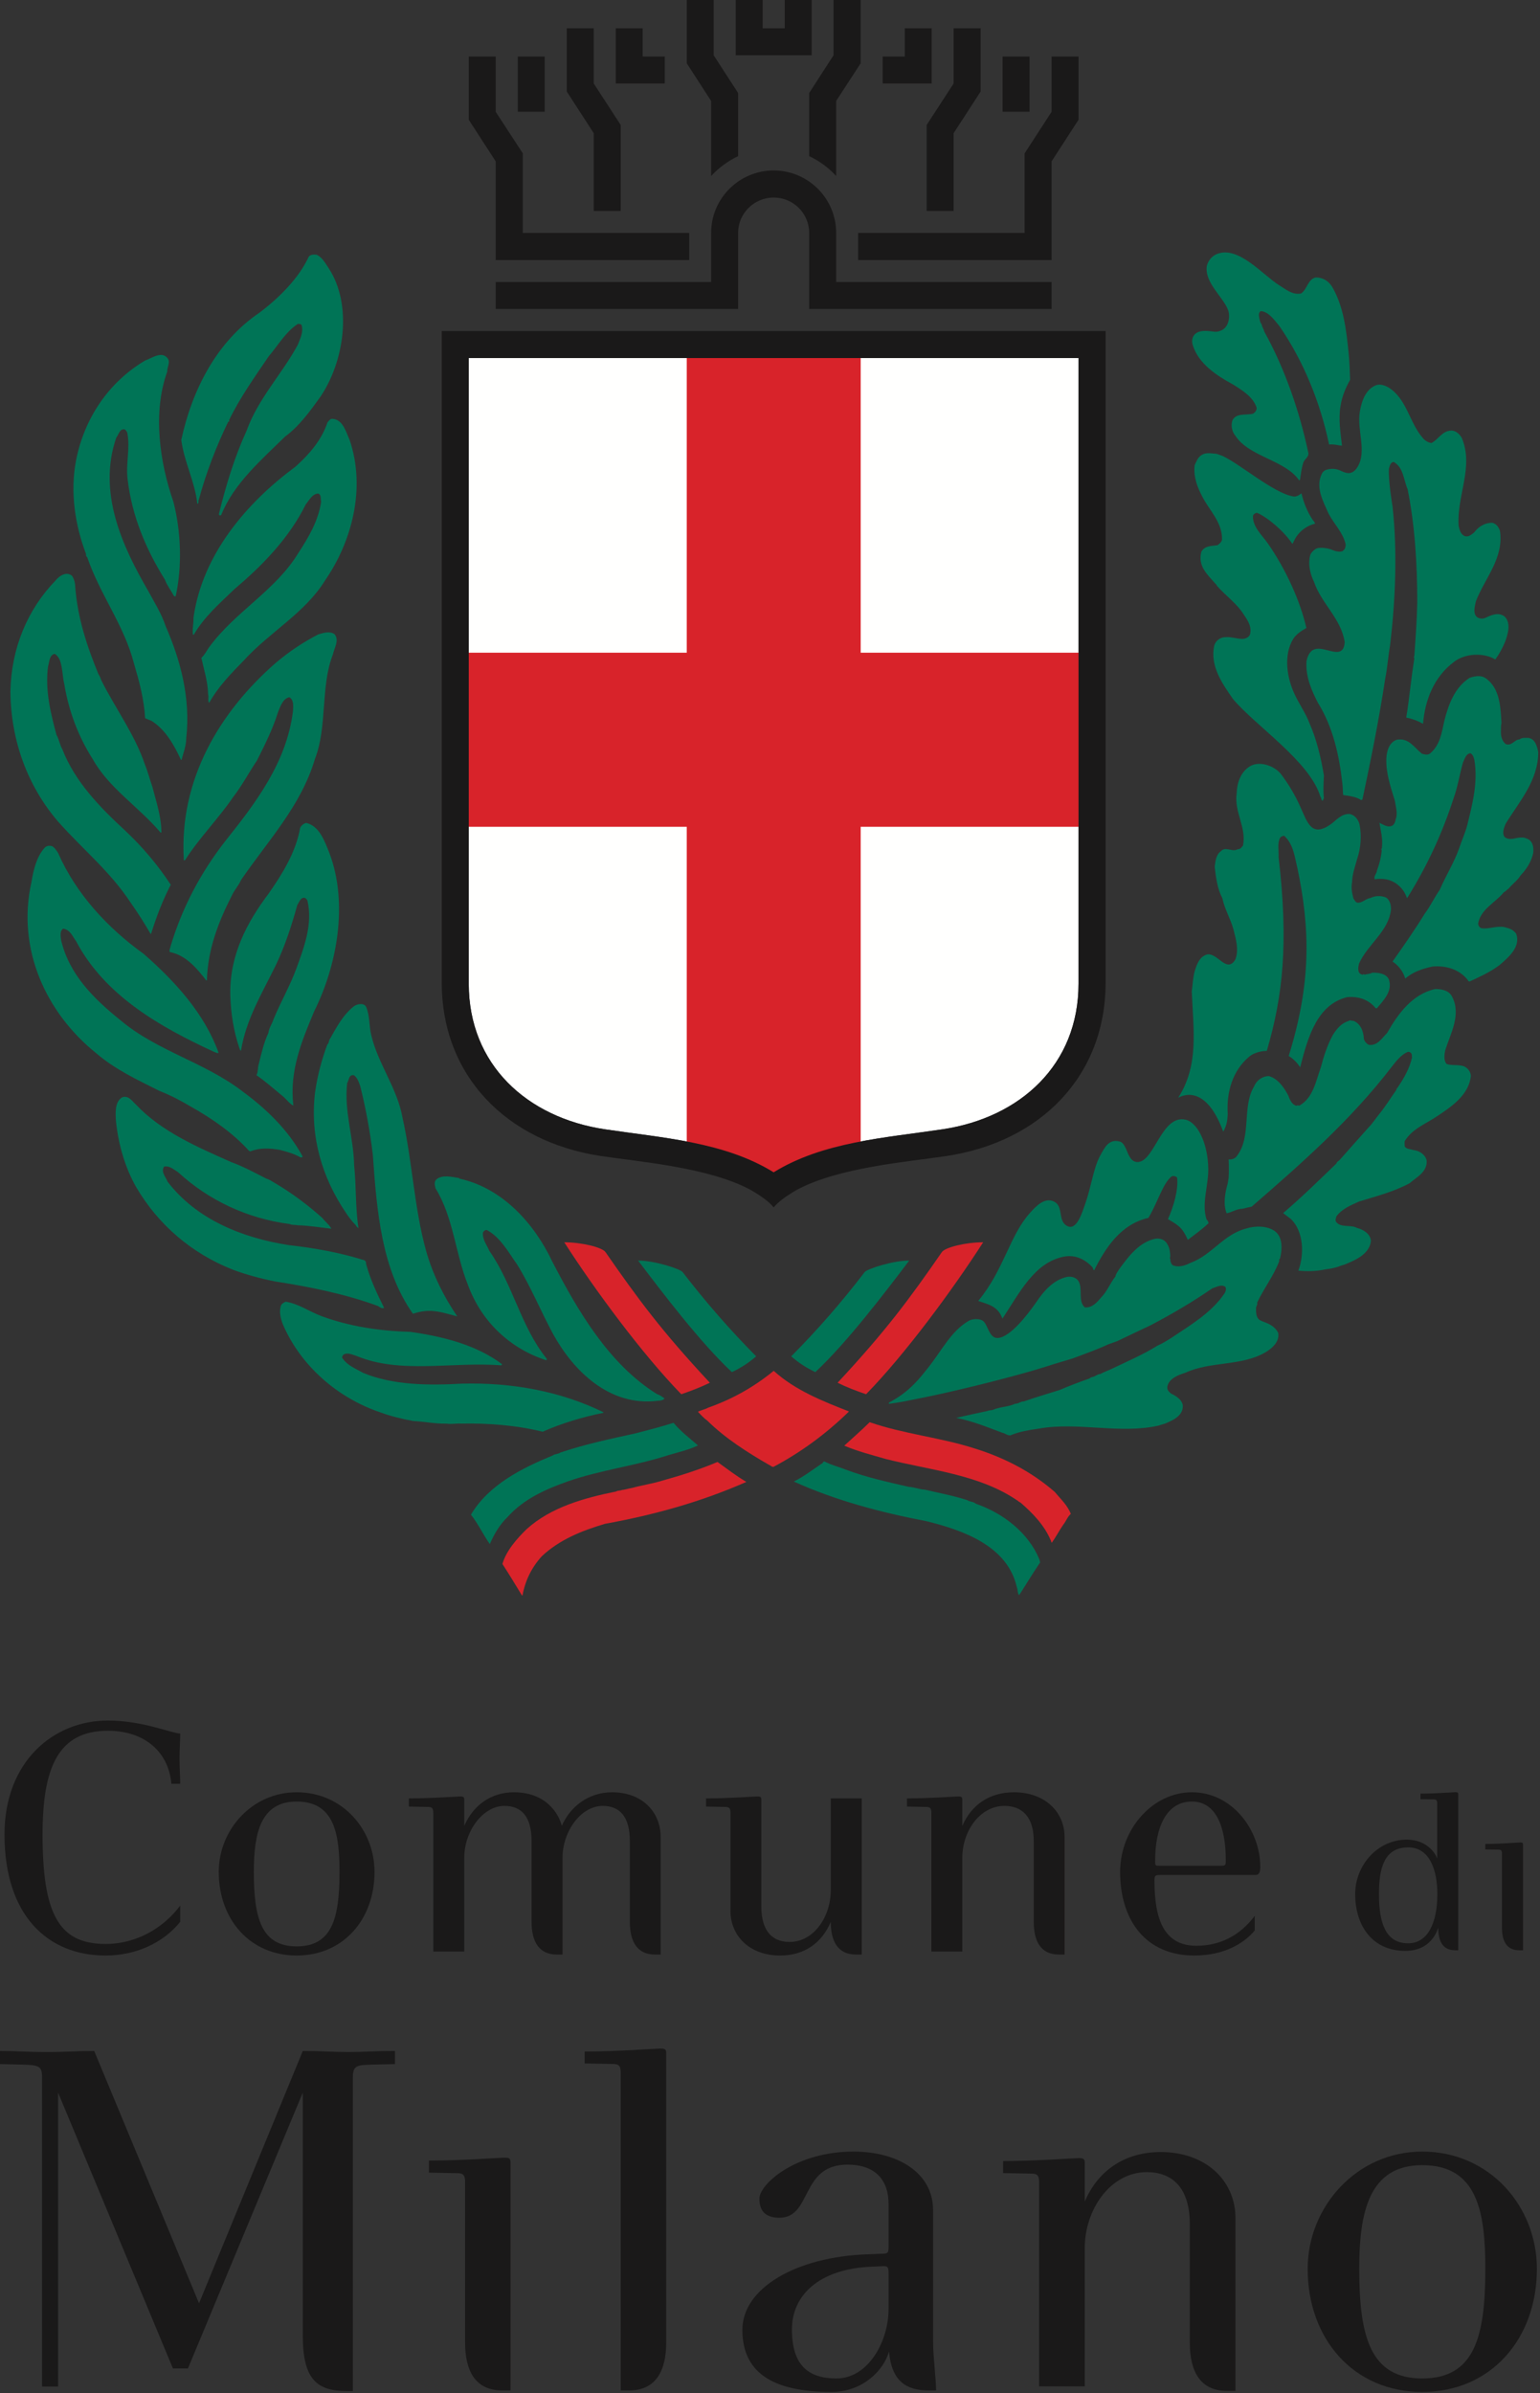 <?xml version="1.0" encoding="UTF-8"?>
<svg width="244px" height="379px" viewBox="0 0 244 379" version="1.1" xmlns="http://www.w3.org/2000/svg" xmlns:xlink="http://www.w3.org/1999/xlink">
    <rect x="0" y="0" width="244" height="379" fill="#333333" stroke="none"/>
    <!-- Generator: Sketch 61.2 (89653) - https://sketch.com -->
    <title>Artboard</title>
    <desc>Created with Sketch.</desc>
    <g id="Artboard" stroke="none" stroke-width="1" fill="none" fill-rule="evenodd">
        <g id="Group-3">
            <g id="Group-2" transform="translate(0, 272.484)" fill="#1A1919">
                <path d="M62.583,54.403 L62.583,52.334 C59.08,52.334 57.654,52.501 55.278,52.501 C52.748,52.501 51.062,52.334 47.973,52.334 L31.535,92.29 L14.929,52.334 C11.83,52.334 10.63,52.501 7.458,52.501 C4.275,52.501 2.767,52.334 -1.42108547e-14,52.334 L-1.42108547e-14,54.403 L3.338,54.483 C6.258,54.554 6.663,54.722 6.663,56.55 L6.663,105.475 L9.205,105.475 L9.205,58.925 L27.401,102.612 L29.776,102.612 L47.973,58.925 L47.973,97.374 C47.973,104.359 50.194,106.198 55.04,106.198 L55.908,106.198 L55.908,56.55 C55.908,54.554 56.561,54.554 59.246,54.483 L62.583,54.403 Z" id="Fill-1"></path>
                <path d="M80.887,106.092 L80.887,70.021 C80.887,69.379 80.731,69.224 79.949,69.224 C79.223,69.224 73.273,69.688 67.964,69.688 L67.964,71.6 L72.489,71.683 C73.439,71.683 73.688,72.073 73.688,73.026 L73.688,98.49 C73.688,103.016 75.328,106.092 79.557,106.092 L80.887,106.092 Z" id="Fill-3"></path>
                <path d="M195.749,106.163 L195.749,78.809 C195.749,72.787 190.962,68.334 183.913,68.334 C178.142,68.334 173.924,71.34 171.869,76.184 L171.869,70.092 C171.869,69.438 171.703,69.295 170.894,69.295 C170.194,69.295 164.244,69.76 158.935,69.76 L158.935,71.671 L163.459,71.753 C164.398,71.753 164.636,72.134 164.636,73.097 L164.636,105.45 L171.869,105.45 L171.869,83.56 C171.869,77.372 175.99,71.517 181.691,71.517 C185.728,71.517 188.516,73.975 188.516,79.759 L188.516,98.549 C188.516,103.076 190.179,106.163 194.383,106.163 L195.749,106.163 Z" id="Fill-5"></path>
                <path d="M105.556,98.49 L105.556,52.726 C105.556,52.084 105.401,51.943 104.618,51.943 C103.893,51.943 97.943,52.417 92.634,52.417 L92.634,54.305 L97.159,54.387 C98.109,54.387 98.346,54.794 98.346,55.743 L98.346,106.092 L99.688,106.092 C103.893,106.092 105.556,103.015 105.556,98.49" id="Fill-7"></path>
                <path d="M148.315,106.092 C148.315,104.359 147.841,100.629 147.841,98.49 L147.841,77.551 C147.841,71.6 142.223,68.262 135.238,68.262 C126.034,68.262 120.32,73.429 120.32,75.721 C120.32,78.014 121.662,78.738 123.492,78.738 C128.717,78.738 126.746,70.329 134.276,70.329 C138.398,70.329 140.786,72.466 140.786,76.601 L140.786,83.264 C140.786,84.357 140.703,84.439 139.586,84.439 L137.389,84.534 C126.199,84.927 117.624,89.857 117.624,96.496 C117.624,103.087 122.161,106.33 131.747,106.33 C136.735,106.33 140.074,102.837 140.857,99.904 C141.259,104.667 143.635,106.092 147.139,106.092 L148.315,106.092 Z M140.786,93.17 C140.786,98.406 137.52,104.193 132.53,104.193 C128.017,104.193 125.475,102.053 125.475,96.425 C125.475,91.032 129.751,86.91 137.851,86.506 L139.586,86.424 C140.703,86.34 140.786,86.506 140.786,87.623 L140.786,93.17 Z" id="Fill-9"></path>
                <path d="M243.508,86.827 C243.508,76.993 236.062,68.262 225.336,68.262 C214.967,68.262 207.188,76.993 207.188,86.827 C207.188,97.932 214.468,106.33 225.336,106.33 C236.216,106.33 243.508,97.932 243.508,86.827 M235.337,86.827 C235.337,97.693 233.603,104.192 225.336,104.192 C217.176,104.192 215.36,97.693 215.36,86.827 C215.36,77.787 216.938,70.413 225.336,70.413 C234.077,70.413 235.337,77.787 235.337,86.827" id="Fill-11"></path>
                <path d="M231.049,36.383 L231.049,11.724 C231.049,11.416 230.966,11.345 230.586,11.345 C230.278,11.345 227.522,11.57 225.063,11.57 L225.063,12.461 L227.166,12.485 C227.594,12.485 227.712,12.675 227.712,13.113 L227.712,21.844 C227.225,20.563 225.681,18.862 222.889,18.862 C218.234,18.862 214.718,22.948 214.718,27.474 C214.718,32.628 217.544,36.478 222.639,36.478 C225.278,36.478 227.07,35.171 227.878,32.82 C227.878,35.016 228.626,36.383 230.586,36.383 L231.049,36.383 Z M227.736,27.474 C227.736,32.082 226.203,35.279 223.115,35.279 C219.491,35.279 218.484,31.976 218.484,27.474 C218.484,23.319 219.338,20.086 223.115,20.086 C226.561,20.086 227.736,23.756 227.736,27.474 L227.736,27.474 Z" id="Fill-13"></path>
                <path d="M241.311,36.383 L241.311,19.683 C241.311,19.387 241.252,19.303 240.885,19.303 C240.552,19.303 237.807,19.54 235.337,19.54 L235.337,20.42 L237.415,20.442 C237.856,20.442 237.975,20.633 237.975,21.084 L237.975,32.856 C237.975,34.945 238.748,36.383 240.695,36.383 L241.311,36.383 Z" id="Fill-15"></path>
                <path d="M28.553,31.881 L28.553,29.303 C25.976,32.76 21.724,35.385 16.71,35.385 C9.276,35.385 6.745,30.55 6.745,18.043 C6.745,7.436 9.217,1.617 17.103,1.617 C22.899,1.617 26.723,4.965 27.151,10.014 L28.553,10.014 C28.553,8.898 28.446,7.272 28.446,6.034 C28.446,4.633 28.553,3.351 28.553,2.057 C27.306,2.057 22.625,-5.68434189e-14 17.103,-5.68434189e-14 C8.42,-5.68434189e-14 0.713,6.533 0.713,18.043 C0.713,30.978 7.661,37.215 16.71,37.215 C21.391,37.215 25.763,35.326 28.553,31.881" id="Fill-17"></path>
                <path d="M59.34,23.97 C59.34,17.294 54.28,11.357 46.998,11.357 C39.944,11.357 34.658,17.294 34.658,23.97 C34.658,31.512 39.622,37.215 46.998,37.215 C54.388,37.215 59.34,31.512 59.34,23.97 M53.793,23.97 C53.793,31.347 52.605,35.764 46.998,35.764 C41.44,35.764 40.217,31.347 40.217,23.97 C40.217,17.83 41.298,12.828 46.998,12.828 C52.926,12.828 53.793,17.83 53.793,23.97" id="Fill-19"></path>
                <path d="M104.677,37.059 L104.677,18.47 C104.677,14.386 101.648,11.357 96.992,11.357 C93.156,11.357 90.269,13.744 89.01,16.689 C88.582,14.871 86.6,11.357 81.421,11.357 C77.834,11.357 74.959,13.412 73.558,16.689 L73.558,12.556 C73.558,12.128 73.45,12.022 72.916,12.022 C72.417,12.022 68.391,12.33 64.781,12.33 L64.781,13.625 L67.857,13.684 C68.486,13.684 68.652,13.946 68.652,14.6 L68.652,36.584 L73.558,36.584 L73.558,21.714 C73.558,17.508 76.527,13.518 79.912,13.518 C82.62,13.518 84.224,15.193 84.224,19.113 L84.224,31.881 C84.224,34.957 85.364,37.059 88.214,37.059 L89.13,37.059 L89.13,21.714 C89.13,17.569 92.028,13.518 95.496,13.518 C98.18,13.518 99.794,15.193 99.794,19.113 L99.794,31.881 C99.794,34.957 100.924,37.059 103.774,37.059 L104.677,37.059 Z" id="Fill-21"></path>
                <path d="M136.534,37.059 L136.534,12.33 L131.628,12.33 L131.628,26.88 C131.628,31.084 128.931,35.064 125.107,35.064 C122.423,35.064 120.629,33.402 120.629,29.471 L120.629,12.556 C120.629,12.128 120.521,12.022 119.976,12.022 C119.513,12.022 115.462,12.33 111.864,12.33 L111.864,13.625 L114.928,13.684 C115.581,13.684 115.736,13.946 115.736,14.6 L115.736,30.122 C115.736,34.197 118.86,37.215 123.598,37.215 C127.482,37.215 130.238,35.184 131.628,31.881 C131.628,34.957 132.757,37.059 135.606,37.059 L136.534,37.059 Z" id="Fill-23"></path>
                <path d="M168.674,37.059 L168.674,18.47 C168.674,14.386 165.455,11.357 160.669,11.357 C156.713,11.357 153.873,13.412 152.473,16.689 L152.473,12.556 C152.473,12.128 152.354,12.022 151.831,12.022 C151.344,12.022 147.293,12.33 143.706,12.33 L143.706,13.625 L146.772,13.684 C147.413,13.684 147.567,13.946 147.567,14.6 L147.567,36.584 L152.473,36.584 L152.473,21.714 C152.473,17.508 155.264,13.518 159.147,13.518 C161.903,13.518 163.791,15.193 163.791,19.113 L163.791,31.881 C163.791,34.957 164.908,37.059 167.758,37.059 L168.674,37.059 Z" id="Fill-25"></path>
                <path d="M199.681,23.163 C199.681,17.354 195.239,11.356 188.849,11.356 C182.643,11.356 177.475,17.177 177.475,23.97 C177.475,31.619 181.514,37.215 189.217,37.215 C194.216,37.215 197.305,35.063 198.801,33.248 L198.801,30.931 C196.426,34.101 193.243,35.67 189.561,35.67 C184.412,35.67 182.916,31.465 182.916,25.36 C182.916,24.551 183.023,24.457 183.829,24.457 L198.909,24.457 C199.395,24.457 199.681,24.184 199.681,23.163 M194.216,22.094 C194.216,22.891 194.216,22.997 193.421,22.997 L183.829,22.997 C183.023,22.997 183.023,22.997 183.023,22.2 C183.023,16.914 184.792,12.828 188.849,12.828 C192.732,12.828 194.216,16.963 194.216,22.094" id="Fill-27"></path>
            </g>
            <g id="Group" transform="translate(1.65, 0)">
                <path d="M120.928,185.659 C128.766,180.825 138.518,180.219 147.723,178.842 C159.993,176.99 169.234,168.638 169.234,155.786 L169.234,154.956 L169.234,56.704 L72.62,56.704 L72.62,154.956 L72.62,155.786 C72.62,168.638 81.874,176.99 94.143,178.842 C103.349,180.219 113.101,180.825 120.928,185.659" id="Fill-29" fill="#FFFFFE"></path>
                <polygon id="Fill-31" fill="#D8232A" points="169.827 103.371 134.718 103.371 134.718 55.505 107.16 55.505 107.16 103.371 71.445 103.371 71.445 130.939 107.16 130.939 107.16 182.19 120.928 187.073 134.718 182.19 134.718 130.939 169.827 130.939"></polygon>
                <path d="M50.433,42.486 C54.271,48.365 52.845,57.358 49.102,62.856 C47.475,65.125 45.766,67.488 43.508,69.152 C39.719,72.87 35.396,76.587 33.4,81.552 C33.353,81.599 33.199,81.683 33.127,81.599 L33.021,81.445 C34.138,76.908 35.48,72.453 37.415,68.225 C39.268,63.082 43.045,59.233 45.539,54.589 C45.909,53.615 46.466,52.593 46.133,51.477 C46.015,51.299 45.766,51.299 45.539,51.299 C43.628,52.535 42.344,54.78 40.918,56.442 C38.71,59.696 36.358,62.986 34.636,66.561 L34.696,66.74 L34.504,66.799 C32.605,70.731 31,74.877 29.85,79.139 C29.707,79.317 29.932,79.781 29.612,79.781 C29.219,76.218 27.533,73.202 27.07,69.674 C28.781,61.774 32.653,54.126 39.447,49.529 C42.535,47.202 45.683,44.09 47.261,40.67 C47.524,40.288 48.081,40.288 48.544,40.349 C49.448,40.811 49.887,41.678 50.433,42.486" id="Fill-33" fill="#007456"></path>
                <path d="M24.955,56.811 C25.359,57.451 24.801,58.153 24.849,58.853 C22.497,65.351 23.66,73.249 25.821,79.46 C27.022,84.093 27.247,89.617 26.19,94.415 C26.06,94.533 25.821,94.344 25.786,94.166 C25.359,93.381 24.801,92.693 24.479,91.803 C21.476,86.98 19.265,81.777 18.578,75.969 C18.244,73.462 19.006,71.016 18.529,68.604 C18.483,68.378 18.305,68.129 18.113,67.999 C17.294,67.856 17.176,68.831 16.771,69.305 C13.778,78.023 17.745,86.564 21.855,93.62 C22.816,95.424 23.922,97.135 24.587,99.142 C26.939,104.523 28.578,110.556 27.853,116.959 C27.853,118.158 27.391,119.239 27.117,120.344 L27.022,120.344 C25.954,118.016 24.587,115.57 22.366,114.167 L21.345,113.751 C21.167,110.687 20.406,107.895 19.586,105.116 C18.018,98.988 14.183,94.166 12.163,88.226 C11.973,88.132 11.973,87.953 11.973,87.715 C10.264,83.213 9.419,77.977 10.406,72.87 C11.7,66.336 15.476,60.576 21.345,57.094 C22.366,56.763 24.029,55.468 24.955,56.811" id="Fill-35" fill="#007456"></path>
                <path d="M53.746,69.674 C56.36,77.37 54.08,85.815 49.84,91.945 C46.655,97.1 41.051,100.115 37,104.581 C34.922,106.695 32.89,108.798 31.5,111.305 C31.215,111.055 31.465,110.414 31.321,109.95 C31.275,107.895 30.669,106.103 30.252,104.189 C30.858,103.633 31.132,102.943 31.596,102.349 C35.705,96.825 42.035,93.464 45.588,87.632 C47.261,85.067 48.77,82.525 49.234,79.46 C49.101,78.996 49.315,78.38 48.77,78.165 C47.795,78.214 47.345,79.235 46.798,79.876 C44.197,85.163 39.958,89.532 35.562,93.239 C33.162,95.556 30.716,97.657 29.053,100.52 L28.923,100.52 C28.78,99.653 29.053,98.713 29.006,97.835 C30.407,87.775 37.499,79.556 45.171,73.903 C47.392,71.906 49.315,69.674 50.242,66.882 C50.492,66.609 50.67,66.275 51.098,66.336 C52.701,66.503 53.153,68.378 53.746,69.674" id="Fill-37" fill="#007456"></path>
                <path d="M9.765,91.197 C10.074,91.659 10.264,92.313 10.264,92.858 C10.631,97.883 12.163,102.42 13.956,106.79 C14.16,107.076 14.266,107.35 14.373,107.682 C16.641,112.232 19.683,116.258 21.31,121.08 C21.795,122.256 22.081,123.455 22.497,124.609 C23.092,126.972 23.922,129.312 23.922,131.853 L23.792,131.853 C20.325,127.766 15.56,124.786 13.03,120.201 C10.774,116.674 9.242,112.636 8.541,108.369 C8.232,107.076 8.279,105.686 7.804,104.488 C7.626,104.107 7.4,103.775 7.021,103.549 C6.142,103.727 6.19,104.831 5.963,105.532 C5.465,109.296 6.378,112.968 7.305,116.4 C7.721,117.089 7.804,117.932 8.232,118.669 C10.216,123.788 14.183,127.863 18.209,131.568 C20.882,134.086 23.328,136.947 25.407,140.12 C24.124,142.579 23.138,145.168 22.308,147.816 L22.224,147.923 C21.249,146.236 20.192,144.574 19.077,142.993 C15.751,137.935 11.509,134.585 7.484,130.037 C2.781,124.525 0.06,117.373 1.42108547e-14,109.499 C0.143,102.658 2.685,96.529 7.175,91.909 C7.78,91.149 8.92,90.459 9.765,91.197" id="Fill-39" fill="#007456"></path>
                <path d="M51.36,100.436 C52.144,101.41 51.313,102.609 51.098,103.633 C49.102,108.74 50.243,115.058 48.26,120.165 C46.051,127.624 40.873,133.053 36.536,139.373 C36.205,140.202 35.48,140.94 35.064,141.867 C32.985,145.964 31.276,150.275 31.132,155.252 L31.037,155.286 C29.612,153.435 27.806,151.262 25.276,150.786 C25.087,150.513 25.324,150.228 25.36,149.919 C27.201,143.731 30.159,138.173 34.077,133.16 C38.853,127.174 43.735,120.772 44.756,112.728 C44.814,111.897 44.946,110.876 44.198,110.415 C43.141,110.651 42.772,111.897 42.404,112.778 C41.56,115.474 40.326,117.933 39.067,120.439 C37.784,122.338 36.714,124.394 35.289,126.234 C32.985,129.619 29.932,132.685 27.712,136.165 C27.666,136.225 27.474,136.355 27.474,136.165 C26.702,123.456 33.199,112.683 42.036,104.987 C44.103,103.228 46.324,101.743 48.771,100.472 C49.566,100.246 50.564,99.891 51.36,100.436" id="Fill-41" fill="#007456"></path>
                <path d="M7.543,135.06 C10.406,141.605 15.477,147.022 21.106,151.059 C26.096,155.429 30.716,160.479 32.984,166.714 C32.796,166.892 32.475,166.62 32.235,166.572 C23.695,162.628 14.978,157.699 10.406,149.063 C9.801,148.233 9.48,147.259 8.362,147.068 C7.779,147.449 7.958,148.328 8.042,148.933 C9.337,154.362 13.207,158.173 17.46,161.595 C23.234,166.464 30.812,168.235 36.821,172.88 C40.562,175.623 44.056,179.007 46.288,183.129 C46.288,183.331 46.015,183.331 45.908,183.271 C44.945,182.714 43.782,182.393 42.725,182.119 C41.157,181.833 39.494,181.741 38.056,182.333 L37.83,182.287 C35.337,179.506 31.976,177.154 28.638,175.289 C27.022,174.316 25.323,173.436 23.565,172.748 C20.145,171.027 16.546,169.351 13.635,166.832 C5.691,160.479 0.939,150.335 3.339,139.668 C3.659,137.709 4.146,135.691 5.417,134.265 C5.726,133.944 6.105,133.897 6.557,133.99 C7.021,134.218 7.27,134.681 7.543,135.06" id="Fill-43" fill="#007456"></path>
                <path d="M50.528,135.06 C53.582,143.089 51.728,152.972 48.13,160.159 C46.192,164.803 44.15,169.624 44.84,175.1 C44.198,174.78 43.783,174.138 43.176,173.626 C41.845,172.545 40.468,171.299 38.983,170.278 C39.268,169.779 39.162,169.066 39.353,168.506 C39.768,166.832 40.148,165.123 40.873,163.591 C40.98,162.759 41.465,162.153 41.704,161.381 C42.821,158.685 44.305,156.121 45.302,153.399 C46.513,150.05 47.939,146.379 47.06,142.616 C46.965,142.437 46.835,142.295 46.656,142.199 C45.956,142.069 45.766,142.901 45.457,143.315 C44.542,146.619 43.508,149.825 42.036,152.888 C39.91,157.247 37.333,161.417 36.536,166.382 C36.346,166.382 36.346,166.097 36.264,165.955 C35.374,163.317 34.923,160.538 34.839,157.603 C34.696,151.298 37.463,146.095 40.919,141.509 C43.046,138.456 45.218,135.013 45.909,131.105 C46.088,130.736 46.419,130.465 46.835,130.322 C48.962,130.784 49.793,133.243 50.528,135.06" id="Fill-45" fill="#007456"></path>
                <path d="M19.871,174.91 C23.922,179.234 29.707,181.691 35.016,184.056 C36.951,184.757 38.757,185.744 40.561,186.669 C41.121,186.812 41.524,187.168 41.987,187.405 C44.566,188.938 47.012,190.743 49.412,192.881 C49.84,193.451 50.527,193.949 50.848,194.592 C49.101,194.401 47.297,194.092 45.491,194.046 C45.089,193.949 44.625,194.046 44.257,193.855 C37.499,192.976 31.404,190.09 26.57,185.647 C25.87,185.22 25.216,184.568 24.35,184.757 C23.792,185.6 24.622,186.384 24.894,187.133 C29.457,193.107 36.714,196.041 44.102,197.192 C48.26,197.656 52.286,198.392 56.122,199.603 C56.432,199.795 56.3,200.161 56.432,200.447 C57.084,202.764 58.142,204.984 59.21,207.134 C58.89,207.265 58.569,207.087 58.273,206.848 C53.105,204.948 47.57,203.82 41.929,202.941 C39.637,202.488 37.415,201.885 35.253,201.088 C28.732,198.511 23.423,193.999 19.871,187.917 C18.162,184.841 17.139,181.371 16.736,177.703 C16.641,176.312 16.498,174.542 17.686,173.793 C18.696,173.389 19.313,174.424 19.871,174.91" id="Fill-47" fill="#007456"></path>
                <path d="M56.361,159.469 C56.955,160.812 56.812,162.474 57.169,163.923 C58.249,168.506 61.291,172.32 62.122,176.999 C63.689,183.961 63.975,191.335 65.863,198.108 C66.921,201.849 68.69,205.411 70.804,208.476 C69.2,208.085 67.525,207.454 65.709,207.632 C65.044,207.693 64.378,207.87 63.772,208.06 C58.796,201.006 58.059,191.859 57.419,182.856 C56.977,179.138 56.3,175.515 55.423,171.999 C55.209,171.382 54.959,170.646 54.413,170.278 C53.582,170.171 53.666,171.062 53.356,171.535 C52.845,176.027 54.378,180.112 54.46,184.568 C54.816,187.879 54.638,191.253 55.149,194.496 C54.959,194.401 54.816,194.223 54.721,194.033 C54.045,193.357 53.533,192.654 53.082,191.953 C49.448,186.562 47.429,180.112 48.26,173.058 C48.629,170.372 49.316,167.866 50.197,165.443 C50.433,165.265 50.433,164.992 50.528,164.706 C51.645,162.759 52.608,160.812 54.413,159.374 C54.923,158.993 56.028,158.769 56.361,159.469" id="Fill-49" fill="#007456"></path>
                <path d="M49.235,208.416 C53.629,210.055 58.475,210.793 63.415,210.935 C68.63,211.685 73.844,213.001 77.918,216.065 L77.765,216.232 C70.08,215.615 61.8,217.657 54.816,214.736 C54.174,214.547 53.39,214.129 52.751,214.547 C52.655,214.689 52.524,214.82 52.56,215.02 C53.356,216.269 54.686,216.731 55.873,217.419 C60.589,219.38 66.195,219.427 71.493,219.131 C79.535,218.917 87.148,220.343 93.941,223.644 L93.941,223.75 C90.568,224.44 87.375,225.401 84.322,226.744 C80.258,225.734 75.781,225.365 71.397,225.46 C70.673,225.401 69.878,225.591 69.092,225.46 C67.3,225.508 65.579,225.13 63.819,225.046 C62.073,224.726 60.268,224.298 58.618,223.679 C51.87,221.411 45.967,216.315 43.141,209.675 C42.821,208.797 42.535,207.727 42.867,206.756 C43.009,206.435 43.319,206.292 43.605,206.148 C45.683,206.481 47.297,207.692 49.235,208.416" id="Fill-51" fill="#007456"></path>
                <path d="M71.172,186.668 C77.966,188.152 83.038,193.806 85.852,199.794 C89.915,207.632 94.82,216.028 102.422,220.769 C102.945,220.948 103.207,221.185 103.634,221.457 C103.492,221.742 102.993,221.838 102.589,221.838 C94.904,222.824 89.167,217.052 85.995,211.292 C84.011,207.632 82.445,203.735 80.258,200.222 C78.928,198.356 77.633,195.933 75.471,194.792 C75.151,194.792 75.008,194.958 74.865,195.208 C74.771,196.325 75.507,197.191 75.888,198.107 C79.617,203.415 80.876,210.14 84.985,215.198 C84.985,215.295 84.985,215.401 84.89,215.423 C79.153,213.571 74.641,209.308 72.514,203.558 C70.483,198.535 70.198,192.785 67.348,188.189 C67.253,187.725 67.063,187.132 67.525,186.751 C68.5,186.015 69.878,186.383 71.041,186.562 L71.172,186.668 Z" id="Fill-53" fill="#007456"></path>
                <path d="M193.019,186.548 C193.066,185.611 193.066,184.554 193.019,183.615 C193.483,183.652 194.005,183.532 194.301,183.106 C196.702,180.017 195.097,175.325 197.044,172.06 C197.415,171.133 198.329,170.431 199.386,170.42 C200.822,170.8 201.845,172.284 202.485,173.532 C202.711,174.196 203.091,174.992 203.78,175.123 C203.874,175.029 204.066,175.029 204.172,175.123 C206.418,173.9 206.821,171.251 207.617,169.066 C208.08,167.296 208.638,165.562 209.504,163.947 C210.146,162.913 210.895,162.023 212.048,161.69 C212.226,161.464 212.57,161.738 212.735,161.653 C213.935,162.069 214.399,163.377 214.446,164.54 C214.531,164.908 214.861,165.277 215.195,165.466 C216.584,165.693 217.308,164.397 218.128,163.591 C219.85,160.562 222.108,157.449 225.718,156.641 C226.775,156.606 227.939,156.879 228.402,157.806 C229.922,160.644 228.175,163.673 227.333,166.334 C227.191,166.976 227.06,167.961 227.559,168.506 C228.402,168.792 229.365,168.567 230.244,168.852 C230.836,169.066 231.396,169.719 231.396,170.42 C231.063,173.496 228.175,175.36 225.945,176.846 C224.186,178.021 222.108,178.769 220.918,180.717 C220.873,181.013 220.918,181.288 220.918,181.563 C221.24,182.036 221.787,181.941 222.203,182.118 C223.177,182.214 224.091,182.76 224.375,183.698 C224.614,185.566 222.748,186.454 221.703,187.381 C219.198,188.736 216.394,189.448 213.662,190.292 C212.379,190.885 211.038,191.397 210.111,192.608 C210.029,192.893 209.826,193.321 210.111,193.593 C210.895,194.461 212.379,193.927 213.331,194.461 C214.304,194.71 215.467,195.351 215.562,196.527 C215.326,198.653 213.069,199.58 211.323,200.292 C211.038,200.387 210.751,200.435 210.479,200.578 C209.779,200.815 209.042,200.944 208.304,201.04 C206.962,201.337 205.443,201.372 204.066,201.23 C205.027,198.628 204.898,195.042 202.913,193.081 L201.654,192.12 C204.6,189.603 207.378,186.882 210.111,184.245 C210.111,184.008 210.479,183.864 210.623,183.687 C212.142,181.954 213.71,180.218 215.195,178.544 C215.882,177.843 216.359,177.061 216.906,176.406 C217.868,175.231 218.651,173.925 219.578,172.63 C219.578,172.438 219.779,172.249 219.85,172.154 C220.812,170.716 221.703,169.173 222.072,167.462 C222.013,167.273 222.108,166.987 221.929,166.797 C221.787,166.619 221.561,166.525 221.336,166.619 C220.267,167.081 219.483,168.164 218.783,169.042 C212.379,177.382 204.517,184.292 196.665,191.099 C196.214,191.194 195.716,191.3 195.228,191.431 C194.279,191.431 193.578,191.989 192.699,192.145 C192.105,190.683 192.472,188.829 192.876,187.394 L193.019,186.548 Z" id="Fill-55" fill="#007456"></path>
                <path d="M206.643,102.836 C208.258,102.218 211.215,104.773 211.406,101.695 C210.859,97.978 207.664,95.53 206.548,92.158 C205.954,90.958 205.585,89.415 205.906,88.071 C205.99,87.608 206.37,87.24 206.737,86.98 C207.32,86.527 208.935,86.873 209.268,87.026 C210.064,87.394 210.8,87.453 211.084,87.266 C211.442,87.026 211.583,86.623 211.548,86.16 C211.084,84.246 209.696,82.988 208.816,81.277 C207.984,79.366 206.69,77.086 207.831,74.936 C208.032,74.615 208.247,74.459 208.625,74.365 C209.363,74.174 209.968,74.223 210.622,74.483 C211.406,74.84 212.498,75.482 213.437,73.961 C214.968,71.467 213.306,68.128 213.805,65.195 C214.078,63.568 214.719,61.62 216.394,61.003 C217.036,60.765 217.772,61.049 218.284,61.324 C221.276,63.141 221.609,66.905 223.817,69.412 C224.138,69.793 224.662,70.113 225.16,70.16 C226.229,69.603 226.834,68.283 228.175,68.2 C228.901,68.105 229.601,68.711 229.958,69.353 C231.906,73.974 229.127,78.533 229.458,83.284 C229.601,83.89 229.733,84.532 230.339,84.865 C230.992,85.149 231.443,84.674 231.906,84.343 C232.547,83.462 233.569,82.764 234.816,82.799 C235.47,82.988 235.779,83.451 236.005,84.068 C236.657,88.38 233.617,91.553 232.192,95.223 C232.038,95.983 231.716,96.956 232.239,97.608 C232.596,97.989 233.202,98.073 233.711,97.847 C234.591,97.42 235.743,96.908 236.706,97.608 C237.822,98.632 237.262,100.472 236.8,101.695 C236.384,102.669 235.885,103.607 235.268,104.438 C233.391,103.299 230.421,103.477 228.711,104.831 C225.54,107.218 224.138,110.841 223.817,114.629 C222.987,114.154 222.072,113.822 221.158,113.645 C221.657,110.615 221.929,107.409 222.439,104.285 C222.357,104.153 222.357,104.01 222.439,103.869 C222.629,101.173 222.856,98.133 222.903,95.365 C222.903,89.425 222.536,83.213 221.371,77.465 C220.73,75.981 220.73,74.033 219.162,73.154 C218.591,73.249 218.556,73.807 218.414,74.223 C218.284,76.087 218.984,80.185 218.984,80.185 C219.779,87.394 219.435,95.163 218.591,102.242 C218.284,103.917 218.176,105.782 217.82,107.503 C216.845,113.976 215.562,120.259 214.22,126.603 C214.173,126.651 214.078,126.698 213.996,126.698 C213.21,126.187 212.142,126.045 211.167,125.913 C211.084,125.357 211.122,124.69 211.038,124.084 C210.527,119.488 209.504,115.07 207.165,111.305 C206.132,109.296 205.205,107.194 205.348,104.737 C205.492,103.989 205.859,103.05 206.643,102.836" id="Fill-57" fill="#007456"></path>
                <path d="M217.273,134.657 C217.084,134.503 217.357,134.371 217.308,134.182 C217.452,132.793 217.13,131.568 216.906,130.308 C217.5,130.558 218.235,131.153 218.984,130.736 C219.292,130.511 219.435,130.119 219.483,129.752 C219.85,128.825 219.483,127.757 219.351,126.817 C218.699,124.644 217.904,122.434 218.009,120.072 C218.057,118.906 218.485,117.516 219.708,117.137 C221.561,116.853 222.381,118.336 223.638,119.37 C224.055,119.466 224.506,119.644 224.935,119.324 C226.513,118.004 226.775,116.056 227.191,114.155 C227.844,111.578 228.853,108.822 231.218,107.339 C232.097,107.053 233.105,106.875 233.889,107.516 C235.969,109.097 236.111,111.934 236.242,114.501 C236.158,114.832 236.158,115.344 236.158,115.713 C236.111,116.497 236.29,117.339 236.929,117.851 C237.905,118.182 238.32,117.102 239.116,117.102 C239.472,116.781 240.043,116.864 240.542,116.864 C241.599,117.053 241.884,118.171 242.073,119.109 C242.073,123.622 239.081,126.924 236.895,130.476 C236.657,131.069 236.29,131.961 236.741,132.553 C237.584,133.256 238.654,132.553 239.472,132.649 C239.865,132.602 240.232,132.793 240.542,132.935 C241.242,133.386 241.36,134.229 241.279,135.072 C241.004,136.414 240.232,137.638 239.294,138.613 C238.783,139.455 237.964,140.002 237.406,140.702 C237.121,140.892 236.895,141.178 236.609,141.32 C235.231,142.994 232.975,143.969 232.547,146.25 C232.547,146.583 232.785,146.904 233.046,146.997 C234.211,147.188 235.328,146.629 236.609,146.807 C237.357,146.985 238.095,147.188 238.57,147.865 C239.341,149.967 237.357,151.605 235.969,152.816 C234.496,153.934 232.833,154.683 231.218,155.429 C231.063,155.465 230.932,155.337 230.932,155.24 C229.601,153.53 227.511,152.888 225.339,153.066 C223.77,153.399 222.203,153.911 221.002,154.98 C220.694,153.911 219.945,152.888 218.984,152.283 C220.73,149.825 222.571,147.164 224.091,144.693 C224.982,143.528 225.635,142.081 226.467,140.916 C227.429,138.67 228.711,136.676 229.544,134.337 C229.922,133.148 230.518,131.912 230.836,130.618 C231.633,127.411 232.547,123.907 231.954,120.38 C231.859,120.001 231.763,119.536 231.336,119.299 C230.612,119.346 230.421,120.225 230.149,120.749 C229.601,122.659 229.317,124.656 228.628,126.519 C226.835,132.067 224.376,137.33 221.276,142.27 C220.812,140.737 219.483,139.515 217.904,139.253 C217.357,139.158 216.703,139.158 216.168,139.253 C215.966,138.742 216.478,138.374 216.525,137.851 C216.906,136.83 217.179,135.762 217.273,134.657" id="Fill-59" fill="#007456"></path>
                <path d="M187.959,52.713 C188.695,52.25 189.882,52.428 190.667,52.523 C190.915,52.558 191.321,52.558 191.581,52.428 C193.09,52.024 193.305,50.076 192.923,49.078 C192.105,46.975 189.159,44.743 189.562,42.094 C189.8,41.25 190.358,40.548 191.188,40.217 C194.539,38.898 198.315,43.425 200.952,45.135 C202.058,45.787 203.079,46.76 204.505,46.476 C205.491,45.775 205.526,44.337 206.726,43.959 C207.925,43.875 208.935,44.551 209.493,45.549 C211.251,48.66 211.666,52.285 212.034,55.967 C212.177,57.357 212.212,58.769 212.261,60.159 C211.583,61.359 210.978,62.772 210.751,64.257 C210.384,66.406 210.751,68.593 210.978,70.588 C210.384,70.542 209.73,70.314 208.935,70.4 C207.521,63.698 204.897,57.226 201.07,51.655 C200.275,50.716 199.397,49.374 198.114,49.267 C197.793,49.459 197.793,49.836 197.829,50.111 C197.924,50.585 197.972,51.049 198.257,51.382 C198.292,51.797 198.577,52.07 198.66,52.499 C201.902,58.354 204.23,65.052 205.655,71.764 C205.716,72.417 205.026,72.691 204.837,73.296 C204.551,74.188 204.457,75.114 204.326,75.981 L204.195,76.088 C202.022,72.88 196.297,72.346 194.135,69.08 C193.589,68.475 193.305,67.404 193.636,66.525 C194.29,65.35 195.798,65.813 196.915,65.505 C197.235,65.291 197.46,64.982 197.46,64.602 C196.915,62.843 195.109,61.763 193.636,60.848 C191.046,59.445 188.184,57.546 187.306,54.565 C187.115,53.864 187.306,53.08 187.959,52.713" id="Fill-61" fill="#007456"></path>
                <path d="M188.743,72.06 C189.442,71.598 190.262,71.824 191.107,71.872 C191.416,71.978 191.736,72.097 192.02,72.192 C194.835,73.486 200.026,78.013 203.174,78.605 C203.732,78.747 204.196,78.405 204.552,78.131 C204.922,79.674 205.492,81.064 206.357,82.372 C206.536,82.515 206.631,82.739 206.726,82.929 C205.335,83.249 203.994,84.294 203.399,85.625 L203.125,86.148 C201.738,84.058 199.16,81.932 197.579,81.242 C197.344,81.135 196.867,81.492 196.867,81.73 C196.819,83.498 198.388,84.817 199.291,86.148 C202.082,90.199 204.327,95.081 205.335,99.453 C204.6,99.88 203.768,100.379 203.258,101.173 C201.678,103.75 202.248,107.326 203.446,109.892 C204.16,111.471 205.242,112.956 205.846,114.582 C206.986,117.185 207.639,119.987 208.115,122.827 C208.055,124.038 207.974,125.286 208.115,126.449 C207.925,126.543 208.055,126.769 207.877,126.816 C207.639,126.652 207.748,126.355 207.556,126.177 C205.893,120.593 197.344,115.01 193.731,110.735 C191.972,108.216 190.037,105.472 190.738,102.218 C191,101.423 191.701,100.912 192.531,100.912 C193.411,100.817 194.421,101.22 195.346,101.184 C195.81,101.103 196.226,100.912 196.404,100.472 C196.784,99.047 195.762,97.883 195.075,96.826 C193.97,95.33 192.531,94.296 191.237,92.858 C191.107,92.764 191.107,92.538 190.964,92.491 C189.621,90.958 188.101,89.664 188.696,87.383 C189.219,86.41 190.31,86.481 191.237,86.349 C191.558,86.124 191.88,85.887 191.972,85.459 C192.02,82.714 189.989,80.863 188.885,78.726 C188.101,77.239 187.4,75.554 187.638,73.654 C187.924,73.094 188.101,72.442 188.743,72.06" id="Fill-63" fill="#007456"></path>
                <path d="M187.176,157.022 C187.318,155.953 187.364,154.825 187.626,153.85 C187.971,152.746 188.375,151.476 189.669,151.142 C191.331,150.964 192.709,154.171 194.064,151.986 C194.693,150.442 194.148,148.661 193.779,147.188 C193.328,145.513 192.388,144.016 192.021,142.247 C191.237,140.762 190.999,139.004 190.81,137.269 C190.929,136.391 190.999,135.37 191.795,134.798 C192.567,133.968 193.589,135.037 194.48,134.478 C194.884,134.525 195.074,134.158 195.299,133.909 C195.859,130.939 193.863,128.647 194.29,125.628 C194.336,123.955 194.942,122.28 196.322,121.401 C197.888,120.392 200.312,121.319 201.285,122.565 C202.496,124.145 203.543,125.913 204.35,127.72 C205.515,130.308 206.155,132.661 209.173,130.558 C210.1,129.894 210.835,128.872 212.177,128.908 C212.949,129.05 213.509,129.703 213.745,130.5 C214.113,132.305 213.971,134.299 213.377,136.034 C213.056,137.246 212.605,138.41 212.57,139.716 C212.404,140.737 212.57,141.392 212.782,142.27 C213.009,142.554 213.081,142.922 213.473,142.959 C214.208,143.007 214.755,142.305 215.503,142.211 C216.239,141.842 217.201,141.806 217.997,142.163 C218.591,142.59 218.745,143.339 218.745,144.027 C218.364,147.52 215.075,149.515 213.698,152.556 C213.568,153.019 213.473,153.484 213.65,153.946 C213.792,154.232 214.019,154.326 214.304,154.374 C214.352,154.218 214.482,154.279 214.576,154.374 C214.945,154.218 215.396,154.279 215.777,154.041 C216.738,154.041 217.904,154.135 218.39,155.075 C219.055,156.916 217.583,158.413 216.501,159.682 L216.322,159.682 C215.205,158.281 213.568,157.771 211.808,157.914 C207.093,159.089 205.621,164.041 204.35,169.031 C204.017,168.497 203.352,167.712 202.532,167.238 C206.155,155.632 205.905,147.045 203.935,137.579 C203.483,135.725 203.304,133.719 201.82,132.365 C201.546,132.376 201.262,132.507 201.132,132.756 C200.716,133.636 200.989,134.692 200.929,135.725 C202.532,149.374 201.618,157.722 199.065,166.428 C198.316,166.428 197.081,166.678 196.333,167.296 C193.684,169.469 192.638,172.891 192.876,176.478 C192.816,177.582 192.674,178.294 192.163,179.234 C190.026,173.354 187.115,172.749 185.031,173.841 C188.304,168.721 187.448,163.342 187.176,157.022" id="Fill-65" fill="#007456"></path>
                <path d="M161.49,192.145 C162.488,191.015 163.914,189.518 165.409,190.327 C166.871,191.111 165.931,193.285 167.37,194.126 C168.902,195.019 169.758,192.18 170.29,190.659 C171.277,187.893 171.574,185.018 172.668,183.01 C173.379,181.726 174.045,180.291 175.803,180.801 C177.062,181.181 176.885,184.246 178.771,184.02 C181.303,183.699 182.466,176.513 186.178,177.322 C188.019,177.712 189.728,180.92 189.789,185.101 C189.824,187.822 188.707,190.541 189.504,193.095 C189.646,193.273 189.824,193.462 189.824,193.736 C188.814,194.686 187.65,195.517 186.546,196.361 C186.224,195.624 185.756,194.686 185.02,194.126 C184.545,193.712 183.902,193.392 183.403,193.072 C184.33,191.015 185.079,188.343 184.854,186.513 C184.711,186.276 184.212,186.182 183.986,186.312 C182.608,187.358 181.765,190.47 180.303,192.88 C175.969,193.867 173.569,197.502 171.716,201.171 C171.527,201.136 171.574,200.863 171.443,200.708 C170.327,199.46 168.676,198.628 166.822,199.035 C162.203,199.983 159.85,204.818 157.178,208.833 C156.476,206.909 155.099,206.623 153.343,206.03 C157.416,201.113 158.271,195.779 161.49,192.145" id="Fill-67" fill="#007456"></path>
                <path d="M145.407,216.599 C147.569,213.893 149.018,210.817 151.845,209.177 C152.357,208.869 153.413,208.796 153.983,209.118 C154.898,209.617 154.993,211.992 156.452,211.898 C158.424,211.777 161.18,208.179 162.534,206.232 C163.734,204.449 165.256,202.691 167.429,202.217 C168.154,202.121 168.853,202.299 169.233,202.906 C169.958,204.117 169.09,206.065 170.232,207.051 C171.442,207.146 172.179,206.22 172.869,205.423 C173.796,204.485 174.304,203.083 175.089,202.158 C175.137,201.73 175.458,201.362 175.683,200.993 C177.179,198.938 178.831,196.742 181.374,196.183 C182.203,196.04 182.988,196.372 183.345,197.11 C183.678,197.656 183.772,198.414 183.772,199.07 C183.582,199.21 183.855,199.354 183.772,199.532 C183.821,199.948 183.986,200.375 184.365,200.458 C185.292,200.732 186.224,200.375 187.008,199.983 C190.382,198.735 192.222,195.47 195.787,194.568 C197.175,194.105 199.16,194.105 200.359,194.995 C201.642,195.956 201.512,197.964 201.142,199.366 C200.905,199.449 201.095,199.687 201,199.818 C200.12,202.098 198.554,204.117 197.532,206.302 C197.629,206.622 197.401,206.801 197.352,207.146 C197.352,207.835 197.352,208.547 197.852,208.998 C198.185,209.224 198.685,209.368 199.006,209.509 C199.8,209.841 200.49,210.305 200.869,211.089 C201.095,212.396 200.075,213.381 199.065,214.035 C195.275,216.411 190.191,215.531 186.179,217.396 C185.067,217.741 183.535,218.323 183.309,219.594 C183.214,220.153 183.582,220.424 183.901,220.708 C184.639,221.042 185.661,221.684 185.756,222.611 C185.804,224.238 184.186,224.938 182.929,225.46 C182.631,225.556 182.239,225.652 181.873,225.781 C175.779,227.148 169.137,225.153 162.986,226.245 C161.466,226.471 159.85,226.708 158.46,227.314 C157.962,227.374 157.63,226.993 157.167,226.911 C154.768,226.019 152.416,225.045 149.839,224.548 C151.488,224.165 153.198,223.799 154.814,223.453 C155.041,223.324 155.43,223.371 155.645,223.287 C156.857,222.753 158.094,222.848 159.208,222.302 C159.72,222.337 160.077,221.91 160.541,221.956 C162.392,221.304 164.28,220.745 166.228,220.139 C167.738,219.486 169.364,218.87 170.98,218.31 C171.159,218.085 171.49,218.085 171.608,218.037 C172.001,217.896 172.274,217.609 172.679,217.609 C173.236,217.288 173.938,217.052 174.531,216.767 C176.942,215.601 179.471,214.535 181.704,213.131 C182.382,212.846 183.214,212.336 183.901,211.909 C186.95,209.854 190.275,207.942 192.401,204.783 C192.544,204.497 192.721,204.034 192.448,203.761 C191.808,203.38 191.083,203.832 190.417,204.045 C187.15,206.279 184.079,208.085 180.683,209.867 C178.867,210.709 177.179,211.552 175.363,212.396 C174.911,212.574 174.399,212.74 173.938,212.906 C172.132,213.749 170.232,214.404 168.404,215.104 C167.095,215.531 165.657,215.901 164.377,216.339 C163.486,216.599 162.667,216.874 161.786,217.123 C156.251,218.714 148.46,220.602 143.923,221.482 C142.379,221.79 140.786,222.134 139.208,222.326 C139.111,222.278 139.208,222.183 139.244,222.099 C142.474,220.424 144.125,218.203 145.407,216.599" id="Fill-69" fill="#007456"></path>
                <path d="M110.557,222.931 C114.371,221.589 117.804,219.664 120.938,217.099 C124.312,220.163 128.647,221.885 132.817,223.513 L132.817,223.585 C129.17,227.135 125.19,230.034 120.891,232.314 C120.571,232.314 120.475,232.09 120.202,231.994 C116.829,230.058 113.23,227.778 110.367,224.938 C109.856,224.605 109.394,224.048 108.93,223.585 C109.441,223.311 110.048,223.216 110.557,222.931" id="Fill-71" fill="#D8232A"></path>
                <path d="M85.935,230.498 C86.28,230.225 86.768,230.317 87.148,230.034 C91.08,228.714 95.034,227.885 99.12,226.982 C101.091,226.471 103.123,225.948 105.058,225.331 C106.305,226.792 107.601,227.755 108.943,228.917 C107.458,229.618 105.796,229.998 104.227,230.462 C99.037,232.148 93.465,232.814 88.348,234.595 C84.795,235.853 81.315,237.397 78.786,240.238 C77.539,241.413 76.647,242.945 75.959,244.536 C74.865,242.993 74.118,241.328 72.965,239.881 C75.768,235.131 81.137,232.468 85.935,230.498" id="Fill-73" fill="#007456"></path>
                <path d="M128.707,231.686 C128.743,231.495 128.933,231.4 129.075,231.495 C130.097,232.041 131.296,232.314 132.353,232.742 C135.536,233.955 138.945,234.69 142.331,235.474 C143.197,235.509 144.005,235.878 144.908,235.925 C147.142,236.449 149.54,236.898 151.62,237.588 C152.035,237.873 152.581,237.79 152.962,238.146 C157.249,239.631 161.263,242.696 163.021,246.935 L163.152,247.434 C161.964,249.206 160.99,250.808 159.839,252.613 C159.519,252.34 159.648,251.77 159.457,251.365 C157.985,244.81 150.918,242.339 145.145,240.915 C137.853,239.512 130.738,237.636 124.121,234.631 C125.75,233.835 127.234,232.66 128.707,231.686" id="Fill-75" fill="#007456"></path>
                <path d="M136.142,225.236 C141.511,227.101 147.414,227.66 152.771,229.392 C157.474,230.842 161.822,233.098 165.456,236.271 C166.394,237.386 167.499,238.408 168.011,239.75 C167.454,240.261 167.262,240.925 166.811,241.471 C166.193,242.363 165.648,243.422 165.006,244.311 C164.863,244.228 164.91,243.991 164.815,243.907 C163.806,241.531 161.964,239.632 160.017,237.945 C159.839,237.909 159.649,237.672 159.412,237.552 C153.413,233.491 145.751,232.849 138.673,231.056 C136.463,230.415 134.243,229.856 132.117,228.953 C133.411,227.755 134.836,226.53 136.142,225.236" id="Fill-77" fill="#D8232A"></path>
                <path d="M81.826,242.138 C85.662,238.693 90.888,237.232 95.972,236.21 C96.245,236.021 96.566,236.116 96.888,235.973 C97.397,235.925 97.944,235.736 98.513,235.64 C100.022,235.224 101.697,234.975 103.207,234.512 C106.198,233.68 109.168,232.742 112.031,231.531 C113.504,232.589 115.001,233.751 116.605,234.69 C109.537,237.815 102.017,239.917 94.203,241.328 C90.603,242.398 87.005,243.812 84.189,246.472 C82.575,248.242 81.564,250.331 81.138,252.661 L81.043,252.661 C80.034,250.998 78.965,249.241 77.954,247.683 C78.558,245.595 80.222,243.694 81.826,242.138" id="Fill-79" fill="#D8232A"></path>
                <path d="M106.484,201.433 C106.008,200.935 102.077,199.638 99.454,199.638 C103.207,204.591 109.311,212.645 114.311,217.301 C115.808,216.599 116.901,215.876 118.161,214.807 C114.003,210.615 110.119,206.16 106.484,201.433" id="Fill-81" fill="#007456"></path>
                <path d="M94.285,198.296 C93.763,197.537 90.485,196.741 87.753,196.741 C92.599,204.295 100.177,214.534 106.293,220.805 C107.897,220.259 109.346,219.7 110.82,218.987 C103.159,210.768 99.477,205.779 94.285,198.296" id="Fill-83" fill="#D8232A"></path>
                <path d="M135.37,201.433 C135.856,200.935 139.778,199.638 142.413,199.638 C138.649,204.591 132.544,212.645 127.531,217.301 C126.069,216.599 124.953,215.876 123.707,214.807 C127.874,210.615 131.76,206.16 135.37,201.433" id="Fill-85" fill="#007456"></path>
                <path d="M147.58,198.296 C148.103,197.537 151.37,196.741 154.125,196.741 C149.268,204.295 141.713,214.534 135.572,220.805 C133.956,220.259 132.508,219.7 131.059,218.987 C138.708,210.768 142.402,205.779 147.58,198.296" id="Fill-87" fill="#D8232A"></path>
                <path d="M120.928,191.218 C120.202,190.316 119.027,189.46 117.293,188.45 C110.606,184.852 99.618,183.996 93.561,183.081 C78.559,180.824 68.344,170.324 68.344,155.643 L68.344,154.812 L68.344,52.428 L173.521,52.428 L173.521,154.812 L173.521,155.643 C173.521,170.324 163.307,180.824 148.305,183.081 C142.236,183.996 131.248,184.852 124.574,188.45 C122.851,189.46 121.677,190.316 120.928,191.218 M120.928,185.658 C128.766,180.824 138.518,180.218 147.723,178.841 C159.993,176.989 169.234,168.638 169.234,155.785 L169.234,154.955 L169.234,56.703 L72.62,56.703 L72.62,154.955 L72.62,155.785 C72.62,168.638 81.874,176.989 94.143,178.841 C103.349,180.218 113.101,180.824 120.928,185.658" id="Fill-89" fill="#1A1919"></path>
                <polygon id="Fill-91" fill="#1A1919" points="80.389 17.697 84.653 17.697 84.653 8.954 80.389 8.954"></polygon>
                <polygon id="Fill-93" fill="#1A1919" points="114.917 0 119.192 0 119.192 4.478 122.686 4.478 122.686 0 126.949 0 126.949 8.753 114.917 8.753"></polygon>
                <polygon id="Fill-94" fill="#1A1919" points="88.156 14.5 88.156 4.478 92.421 4.478 92.421 13.219 96.697 19.799 96.697 33.411 92.421 33.411 92.421 21.094"></polygon>
                <polygon id="Fill-95" fill="#1A1919" points="100.177 8.954 103.68 8.954 103.68 13.22 95.914 13.22 95.914 4.478 100.177 4.478"></polygon>
                <polygon id="Fill-96" fill="#1A1919" points="107.553 41.179 76.885 41.179 76.885 25.548 72.62 18.967 72.62 8.954 76.885 8.954 76.885 17.698 81.184 24.288 81.184 36.892 107.553 36.892"></polygon>
                <polygon id="Fill-97" fill="#1A1919" points="157.202 17.697 161.478 17.697 161.478 8.954 157.202 8.954"></polygon>
                <polygon id="Fill-98" fill="#1A1919" points="153.721 14.5 153.721 4.478 149.446 4.478 149.446 13.219 145.169 19.799 145.169 33.411 149.446 33.411 149.446 21.094"></polygon>
                <polygon id="Fill-99" fill="#1A1919" points="141.702 8.954 138.197 8.954 138.197 13.22 145.965 13.22 145.965 4.478 141.702 4.478"></polygon>
                <path d="M76.885,48.935 L76.885,44.659 L111.022,44.659 L111.022,36.892 C111.022,31.427 115.463,26.997 120.928,26.997 C126.39,26.997 130.833,31.427 130.833,36.892 L130.833,44.659 L164.97,44.659 L164.97,48.935 L126.558,48.935 L126.558,36.892 C126.558,33.79 124.04,31.285 120.928,31.285 C117.839,31.285 115.297,33.79 115.297,36.892 L115.297,48.935 L76.885,48.935 Z" id="Fill-100" fill="#1A1919"></path>
                <polygon id="Fill-101" fill="#1A1919" points="134.314 41.179 164.97 41.179 164.97 25.548 169.234 18.967 169.234 8.954 164.97 8.954 164.97 17.698 160.694 24.288 160.694 36.892 134.314 36.892"></polygon>
                <path d="M115.297,24.729 L115.297,14.728 L111.426,8.753 L111.426,0 L107.161,0 L107.161,10.023 L111.022,15.987 L111.022,27.877 C112.233,26.57 113.682,25.5 115.297,24.729" id="Fill-102" fill="#1A1919"></path>
                <path d="M126.558,24.729 L126.558,14.728 L130.418,8.753 L130.418,0 L134.717,0 L134.717,10.023 L130.833,15.987 L130.833,27.877 C129.646,26.57 128.196,25.5 126.558,24.729" id="Fill-103" fill="#1A1919"></path>
            </g>
        </g>
    </g>
</svg>